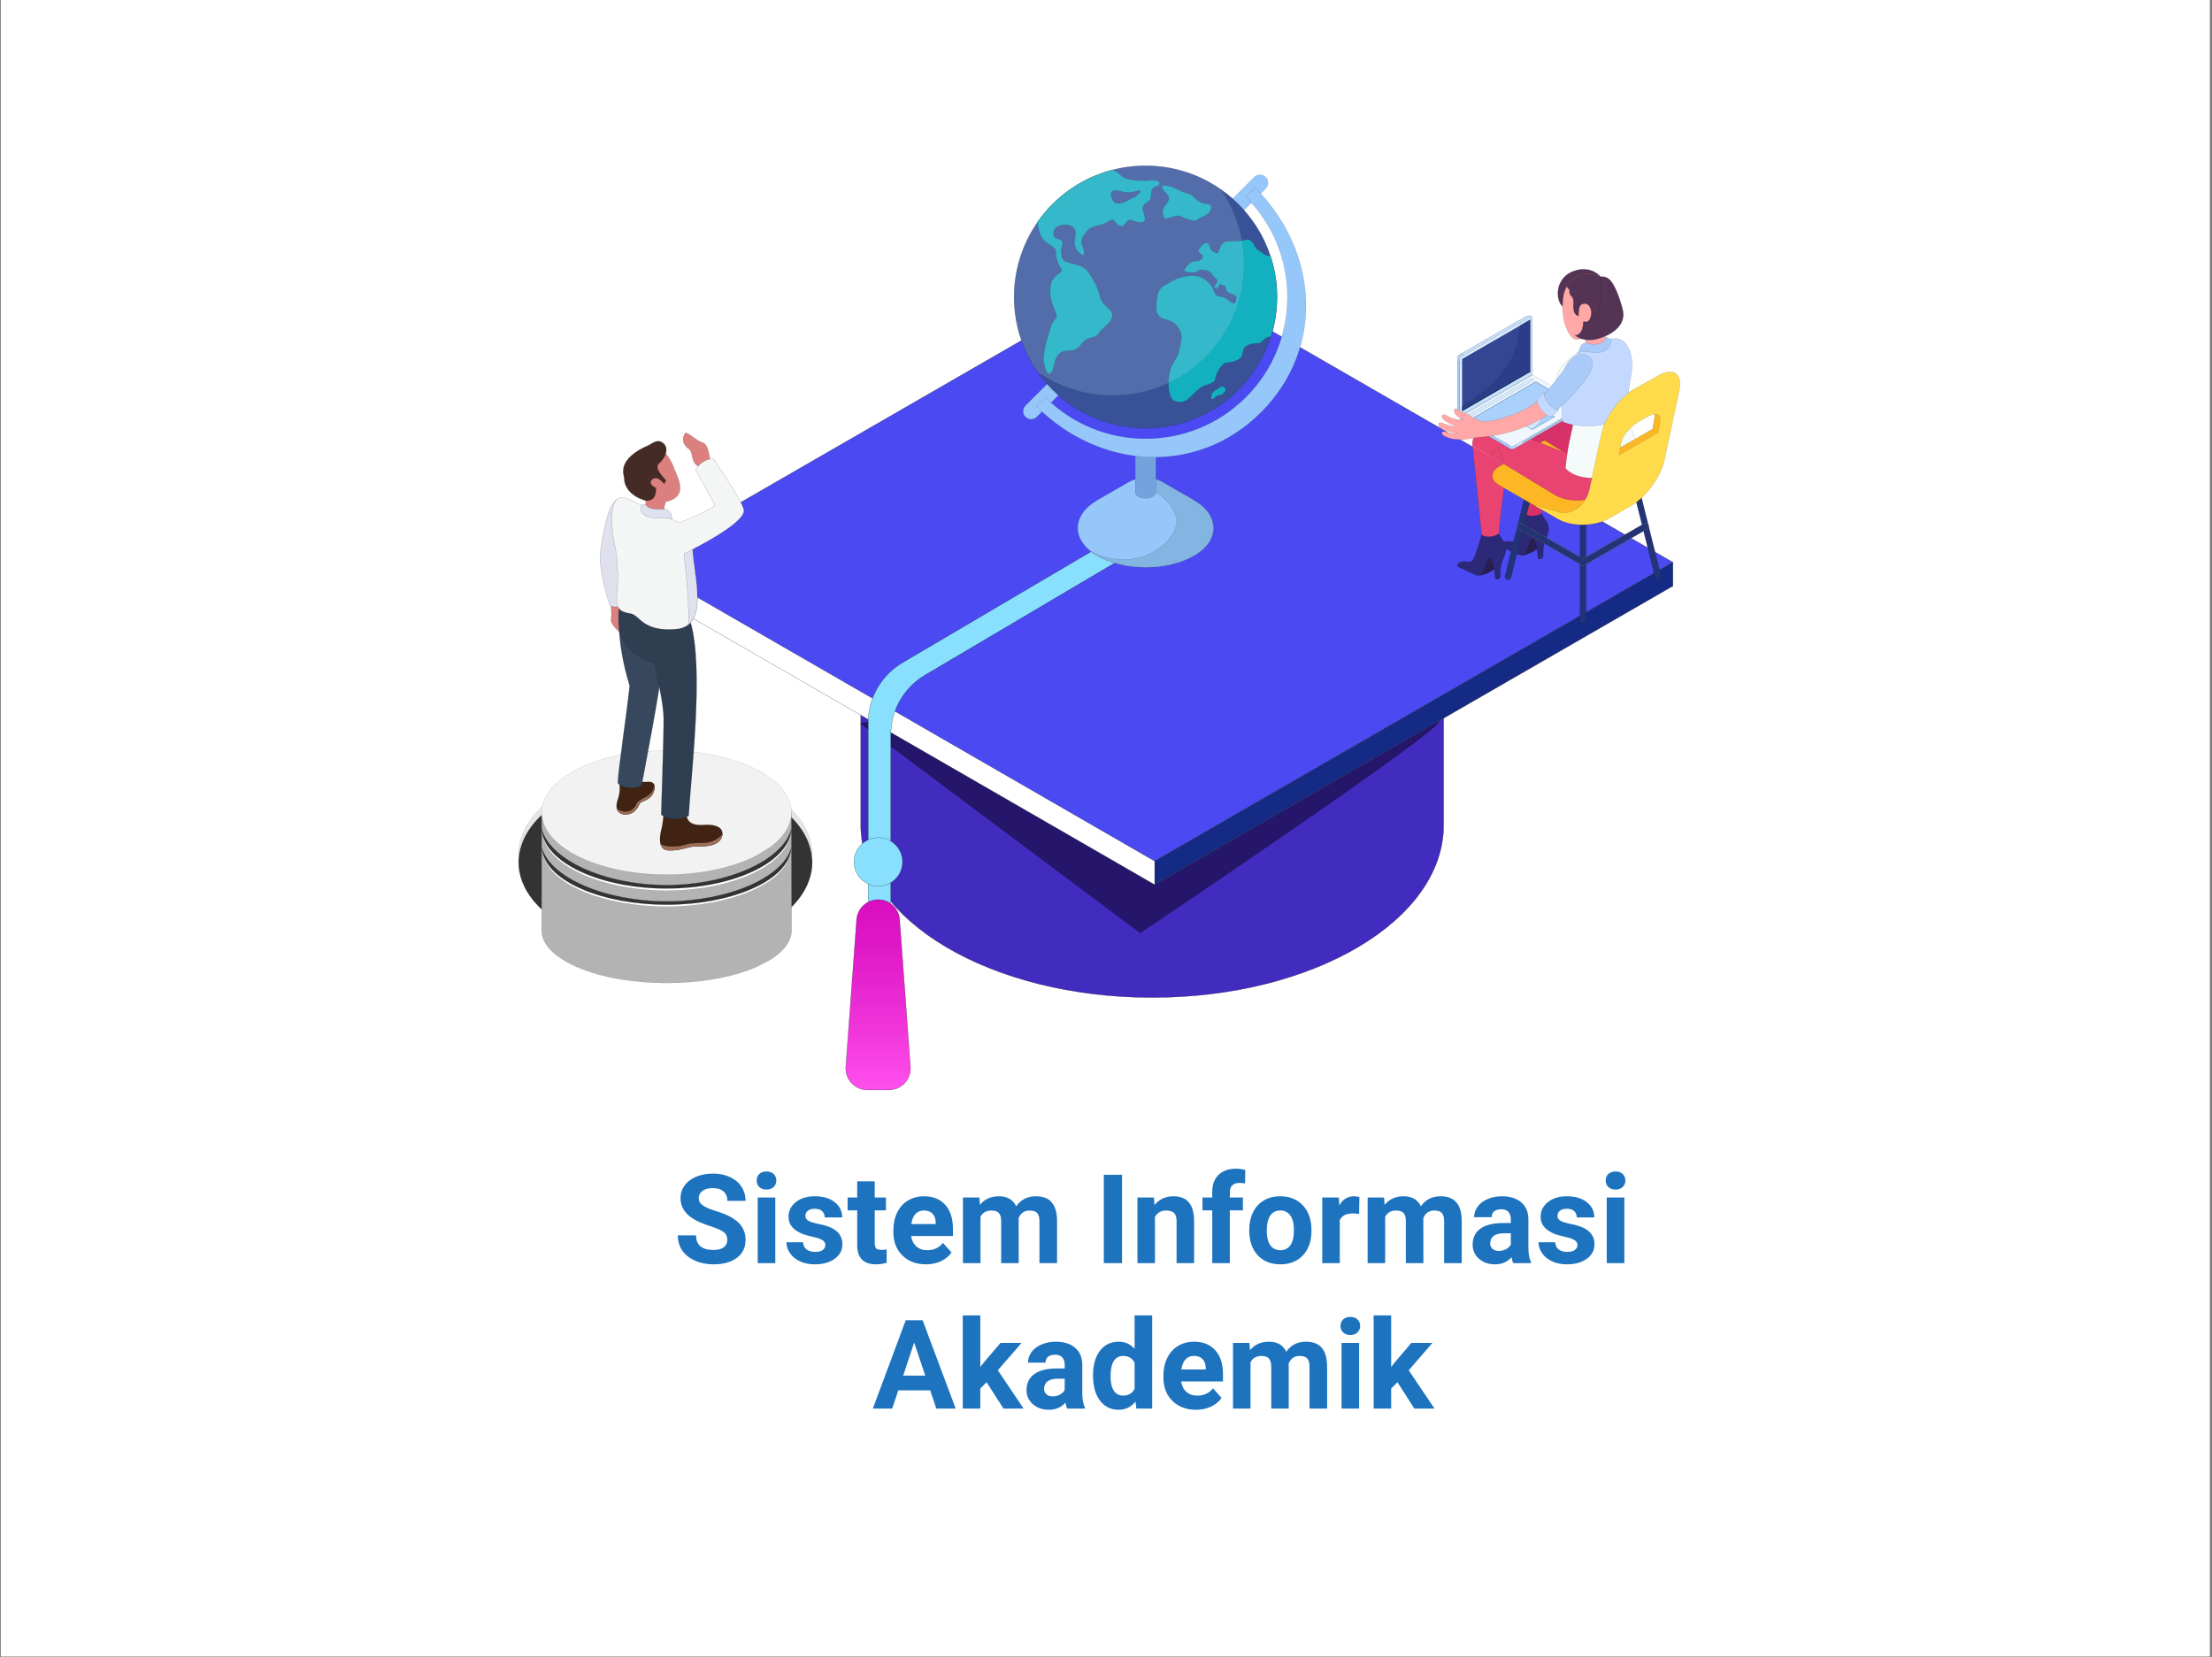 <svg width="806" height="604" viewBox="0 0 806 604" fill="none" xmlns="http://www.w3.org/2000/svg">
<rect x="0" y="0" width="806" height="604" fill="#808080" stroke="none"/>
<rect width="804.904" height="603.678" transform="translate(0.303)" fill="white"/>
<path d="M526.031 300.697C526.031 335.386 478.488 363.533 419.832 363.533C361.177 363.533 313.633 335.425 313.633 300.697V234.531H526.031V300.697Z" fill="#422CBF" stroke="black" stroke-width="0.07" stroke-linecap="round"/>
<path d="M524.127 262.797C528.492 264.026 415.467 339.945 415.467 339.945L313.594 263.669L452.454 237.028C452.454 237.028 519.761 261.568 524.127 262.797Z" fill="#25166B" stroke="black" stroke-width="0.07" stroke-linecap="round"/>
<path d="M609.57 213.519L420.745 322.422L232 213.519V204.916L420.785 104.656L609.57 213.519Z" fill="white" stroke="black" stroke-width="0.07"/>
<path d="M609.57 204.917L420.745 313.819L232 204.917L420.785 96.053L609.57 204.917Z" fill="#4B49F2" stroke="black" stroke-width="0.07"/>
<path d="M609.57 213.519L420.745 322.422V313.819L609.57 204.916V213.519Z" fill="#152A85" stroke="black" stroke-width="0.07"/>
<path d="M328.833 241.508L419.952 187.83C421.857 186.72 424.277 187.354 425.389 189.217C426.5 191.081 425.865 193.499 424 194.609L337.048 246.028C329.349 250.587 324.587 258.872 324.587 267.832V363.295C324.587 365.476 322.801 367.26 320.618 367.26H320.301C318.118 367.26 316.332 365.476 316.332 363.295V263.352C316.332 254.353 321.094 246.067 328.833 241.508Z" fill="#89E0FE" stroke="black" stroke-width="0.07" stroke-linecap="round"/>
<path d="M319.987 327.853C324.115 327.853 327.527 331.025 327.805 335.108L331.734 388.787C332.052 393.346 328.48 397.191 323.916 397.191H316.019C311.455 397.191 307.843 393.306 308.201 388.787L312.129 335.108C312.447 331.025 315.86 327.853 319.987 327.853Z" fill="url(#paint0_linear)" stroke="black" stroke-width="0.07" stroke-linecap="round"/>
<path d="M320.023 305.256C324.904 305.256 328.873 309.221 328.873 314.097C328.873 318.973 324.904 322.938 320.023 322.938C315.142 322.938 311.173 318.973 311.173 314.097C311.173 309.221 315.142 305.256 320.023 305.256Z" fill="#89E0FE" stroke="black" stroke-width="0.07" stroke-linecap="round"/>
<path d="M538.206 209.277C538.206 209.277 538.75 210.246 541.727 208.988C544.703 207.731 545.537 206.253 545.537 206.253C545.537 206.253 544.771 200.289 542.917 201.784C541.064 203.279 538.206 209.277 538.206 209.277Z" fill="#291D51" stroke="black" stroke-width="0.03" stroke-linecap="round"/>
<path d="M545.69 188.396C545.639 191.522 545.554 193.918 546.744 195.6C547.935 197.282 548.037 198.42 548.037 198.42C548.037 198.42 544.499 198.913 542.696 201.342C540.894 203.772 540.996 206.202 539.329 206.609C537.662 207.017 534.873 205.097 534.873 205.097C534.873 205.097 536.642 205.029 537.322 202.821C538.019 200.612 539.788 195.888 539.856 194.648C539.924 193.408 539.856 188.6 539.856 188.6L545.69 188.396Z" fill="#2D2979" stroke="black" stroke-width="0.03" stroke-linecap="round"/>
<path d="M545.724 196.415C544.193 196.517 541.829 198.233 541.03 200.017C540.247 201.801 538.938 204.299 537.934 204.859C536.931 205.42 535.162 204.605 533.648 204.588C532.134 204.571 531.063 205.284 530.978 206.372C530.978 206.372 535.825 208.665 537.271 209.345C538.717 210.024 539.941 210.058 541.081 207.034C542.22 204.01 542.645 202.328 543.564 204.367C544.465 206.423 544.84 211.027 544.84 211.027C544.84 211.027 546.081 211.486 546.676 210.262C546.676 210.262 546.642 208.088 546.898 206.236C547.153 204.384 548.836 202.056 548.717 199.83C548.598 197.621 547.391 196.313 545.724 196.415Z" fill="#2D2979" stroke="black" stroke-width="0.03" stroke-linecap="round"/>
<path d="M547.561 168.823C549.619 172.17 547.136 181.294 546.166 194.461C546.166 194.461 543.241 196.704 539.873 194.971C539.873 194.971 537.033 167.532 536.54 162.519" fill="#E94372"/>
<path d="M547.561 168.823C549.619 172.17 547.136 181.294 546.166 194.461C546.166 194.461 543.241 196.704 539.873 194.971C539.873 194.971 537.033 167.532 536.54 162.519" stroke="black" stroke-width="0.03" stroke-linecap="round"/>
<path d="M553.82 201.92C553.82 201.92 554.364 202.889 557.34 201.631C560.317 200.374 561.15 198.896 561.15 198.896C561.15 198.896 560.385 192.932 558.531 194.428C556.677 195.923 553.82 201.92 553.82 201.92Z" fill="#291D51" stroke="black" stroke-width="0.03" stroke-linecap="round"/>
<path d="M561.286 181.039C561.235 184.165 561.15 186.561 562.341 188.243C563.531 189.925 563.633 191.063 563.633 191.063C563.633 191.063 560.096 191.556 558.293 193.986C556.49 196.415 556.592 198.845 554.925 199.253C553.258 199.66 550.469 197.74 550.469 197.74C550.469 197.74 552.238 197.672 552.918 195.464C553.616 193.255 555.384 188.532 555.452 187.291C555.521 186.051 555.452 181.243 555.452 181.243L561.286 181.039Z" fill="#2D2979" stroke="black" stroke-width="0.03" stroke-linecap="round"/>
<path d="M561.32 189.059C559.79 189.161 557.426 190.877 556.643 192.661C555.861 194.445 554.551 196.942 553.548 197.503C552.544 198.064 550.775 197.248 549.262 197.231C547.748 197.214 546.676 197.928 546.591 199.015C546.591 199.015 551.439 201.309 552.884 201.988C554.33 202.668 555.555 202.702 556.694 199.678C557.834 196.67 558.259 194.971 559.177 197.01C560.079 199.066 560.453 203.67 560.453 203.67C560.453 203.67 561.695 204.129 562.29 202.906C562.29 202.906 562.256 200.731 562.511 198.879C562.766 197.027 564.45 194.7 564.331 192.474C564.212 190.265 562.987 188.94 561.32 189.059Z" fill="#2D2979" stroke="black" stroke-width="0.03" stroke-linecap="round"/>
<path d="M553.82 154.534L561.422 155.197C561.422 155.197 563.191 158.866 563.157 160.701C565.3 166.274 561.439 180.665 561.814 187.189C561.814 187.189 558.344 189.041 555.487 187.274C555.487 187.274 552.493 159.308 551.983 154.296L553.82 154.534Z" fill="#D83068" stroke="black" stroke-width="0.03" stroke-linecap="round"/>
<path d="M576.815 227.083C577.427 227.083 577.937 226.573 577.937 225.962V183.91C577.937 183.299 577.427 182.789 576.815 182.789C576.203 182.789 575.692 183.299 575.692 183.91V225.979C575.692 226.59 576.186 227.083 576.815 227.083Z" fill="#223477" stroke="black" stroke-width="0.03" stroke-linecap="round"/>
<path d="M549.466 211.316C549.976 211.316 550.435 210.976 550.555 210.467L559.705 173.665C559.858 173.071 559.484 172.459 558.889 172.306C558.293 172.153 557.681 172.527 557.528 173.122L548.378 209.923C548.224 210.518 548.599 211.129 549.194 211.282C549.279 211.316 549.381 211.316 549.466 211.316Z" fill="#223477" stroke="black" stroke-width="0.03" stroke-linecap="round"/>
<path d="M604.164 211.316C604.249 211.316 604.351 211.299 604.436 211.282C605.031 211.129 605.406 210.518 605.253 209.923L596.102 173.139C595.949 172.544 595.354 172.17 594.741 172.323C594.146 172.476 593.772 173.088 593.925 173.682L603.076 210.484C603.195 210.976 603.654 211.316 604.164 211.316Z" fill="#223477" stroke="black" stroke-width="0.03" stroke-linecap="round"/>
<path d="M546.183 176.775C542.969 174.923 542.969 171.898 546.183 170.046L561.865 161.007C565.079 159.155 570.301 159.155 573.532 161.007L595.048 173.41C595.048 173.41 580.744 186.408 574.502 187.937C568.243 189.466 558.633 183.961 558.633 183.961L546.183 176.775Z" fill="#FDB724" stroke="black" stroke-width="0.03" stroke-linecap="round"/>
<path d="M561.644 147.33C565.249 148.639 588.414 157.796 588.414 157.796C588.414 157.796 587.445 175.093 582.24 172.289L558.344 157.796L551.983 154.313C551.405 148.656 557.681 145.886 561.644 147.33Z" fill="#D83068" stroke="black" stroke-width="0.03" stroke-linecap="round"/>
<path d="M536.523 162.518C535.961 156.877 542.237 154.091 546.2 155.535C549.823 156.86 572.971 166.001 572.971 166.001L596.732 163.792C598.602 172.372 591.901 176.892 585.149 179.865C578.397 182.838 572.019 183.297 566.797 180.511L542.901 166.001L545.979 163.418C545.979 163.418 547.612 167.003 547.561 168.821" fill="#E94372"/>
<path d="M536.523 162.518C535.961 156.877 542.237 154.091 546.2 155.535C549.823 156.86 572.971 166.001 572.971 166.001L596.732 163.792C598.602 172.372 591.901 176.892 585.149 179.865C578.397 182.838 572.019 183.297 566.797 180.511L542.901 166.001L545.979 163.418C545.979 163.418 547.612 167.003 547.561 168.821" stroke="black" stroke-width="0.03" stroke-linecap="round"/>
<path d="M531.93 151.833C531.93 152.495 532.287 153.09 532.849 153.43L550.112 163.386C550.673 163.709 551.388 163.709 551.949 163.386L576.151 149.437C576.73 149.114 577.07 148.502 577.07 147.84V147.704L531.93 151.833Z" fill="#C8E2FF" stroke="black" stroke-width="0.03" stroke-linecap="round"/>
<path d="M554.959 160.872L573.379 150.287C573.498 150.219 573.617 150.253 573.617 150.355C573.617 150.474 573.515 150.627 573.396 150.695L554.959 161.28C554.823 161.348 554.721 161.314 554.721 161.212C554.721 161.11 554.823 160.957 554.959 160.872Z" fill="#A5CBFA" stroke="black" stroke-width="0.03" stroke-linecap="round"/>
<path d="M532.849 153.43L550.112 163.386C550.401 163.556 550.707 163.624 551.03 163.641V151.85H531.93C531.93 152.478 532.27 153.09 532.849 153.43Z" fill="#A5CBFA" stroke="black" stroke-width="0.03" stroke-linecap="round"/>
<path d="M549.585 163.08L550.112 163.386C550.673 163.709 551.388 163.709 551.949 163.386L552.476 163.08V161.908H549.585V163.08Z" fill="#B7D6FD" stroke="black" stroke-width="0.03" stroke-linecap="round"/>
<path d="M550.384 162.467C550.792 162.705 551.286 162.705 551.677 162.467L576.832 147.957C577.155 147.77 577.155 147.464 576.832 147.294L558.31 136.607L531.93 151.814L550.384 162.467Z" fill="#EFF6FE" stroke="black" stroke-width="0.03" stroke-linecap="round"/>
<path d="M534.992 152.087L534.346 151.713C534.244 151.645 534.244 151.543 534.346 151.493L557.766 137.985C557.868 137.917 558.055 137.917 558.157 137.985L558.803 138.359C558.905 138.427 558.905 138.529 558.803 138.58L535.383 152.087C535.264 152.155 535.094 152.155 534.992 152.087Z" fill="#D2EAFF" stroke="black" stroke-width="0.03" stroke-linecap="round"/>
<path d="M566.491 151.833L566.372 151.901L558.31 156.556L553.888 154.007L553.752 153.922L561.95 149.199L566.491 151.833Z" fill="#97C3F4" stroke="black" stroke-width="0.03"/>
<path d="M566.372 151.901L558.31 156.556L553.888 154.007L561.95 149.352L566.372 151.901Z" fill="#D2EAFF" stroke="black" stroke-width="0.03"/>
<path d="M561.286 149.726C562.426 150.355 562.902 153.464 557.987 156.369L558.293 156.556L566.355 151.901L561.933 149.352L561.286 149.726Z" fill="#AAD1FC" stroke="black" stroke-width="0.03" stroke-linecap="round"/>
<path d="M568.056 144.136L544.805 157.524C544.703 157.592 544.516 157.592 544.414 157.524L536.165 152.767H536.148C536.046 152.699 536.046 152.614 536.148 152.546L559.381 139.141C559.483 139.073 559.654 139.073 559.773 139.141L568.039 143.915C568.158 143.966 568.158 144.068 568.056 144.136Z" fill="#97C3F4" stroke="black" stroke-width="0.03" stroke-linecap="round"/>
<path d="M568.056 144.136L544.805 157.524C544.703 157.592 544.516 157.592 544.414 157.524L536.165 152.767L559.398 139.362C559.5 139.294 559.671 139.294 559.79 139.362L568.056 144.136Z" fill="#AAD1FC" stroke="black" stroke-width="0.03" stroke-linecap="round"/>
<path d="M531.93 151.833L558.31 136.609V115.881L558.106 115.422L557.885 115.32C557.323 114.998 556.626 114.998 556.065 115.32L531.93 129.236C531.369 129.558 531.029 130.153 531.029 130.816V150.253C531.182 151.255 531.369 151.51 531.93 151.833Z" fill="#A5CBFA" stroke="black" stroke-width="0.03" stroke-linecap="round"/>
<path d="M534.346 131.75L558.31 116.578V115.881L558.106 115.422L557.885 115.32C557.324 114.998 556.626 114.998 556.065 115.32L531.93 129.236C531.624 129.406 531.403 129.66 531.233 129.949L534.346 131.75Z" fill="#C8E2FF" stroke="black" stroke-width="0.03" stroke-linecap="round"/>
<path d="M531.012 131.767L532.577 132.667L534.532 130.034L532.526 128.878L531.879 129.252C531.335 129.575 531.012 130.17 531.012 130.798V131.767Z" fill="#B7D6FD" stroke="black" stroke-width="0.03" stroke-linecap="round"/>
<path d="M557.698 115.42L532.372 130.032C532.1 130.185 531.93 130.474 531.93 130.797V151.831L558.31 136.607V115.777C558.31 115.471 557.97 115.267 557.698 115.42Z" fill="#DCEEFF" stroke="black" stroke-width="0.03" stroke-linecap="round"/>
<path d="M557.698 115.42L532.372 130.032C532.1 130.185 531.93 130.474 531.93 130.797V151.831L558.31 136.607V115.777C558.31 115.471 557.97 115.267 557.698 115.42Z" fill="#DCEEFF" stroke="black" stroke-width="0.03" stroke-linecap="round"/>
<path opacity="0.2" d="M557.697 115.42L554.755 117.119L553.837 117.646C553.837 122.845 553.36 136.149 532.236 148.501V151.661L558.31 136.607V115.777C558.31 115.471 557.97 115.267 557.697 115.42Z" fill="#94C3FB" stroke="black" stroke-width="0.03" stroke-linecap="round"/>
<path opacity="0.2" d="M531.93 151.833V151.085L558.31 135.862V136.609L531.93 151.833Z" fill="#94C3FB" stroke="black" stroke-width="0.03"/>
<path d="M557.613 135.505V116.509L557.306 116.696V135.352L557.613 135.505Z" fill="#1E3779" stroke="black" stroke-width="0.03"/>
<path d="M557.306 116.696V135.352L532.781 149.454V130.849L557.306 116.696Z" fill="#344593" stroke="black" stroke-width="0.03"/>
<path d="M557.613 135.505L532.781 149.828V149.454L557.306 135.352L557.613 135.505Z" fill="#031F60" stroke="black" stroke-width="0.03"/>
<path d="M557.307 116.696L553.837 118.701C553.718 124.427 552.085 136.677 532.781 148.18V149.454L557.307 135.352V116.696Z" fill="#2B3D89" stroke="black" stroke-width="0.03" stroke-linecap="round"/>
<path d="M583.295 100.912C583.295 100.912 579.587 96.24 572.92 98.975C566.967 101.422 566.44 108.813 569.365 111.718C572.291 114.624 583.295 100.912 583.295 100.912Z" fill="#543354" stroke="black" stroke-width="0.03" stroke-linecap="round"/>
<path d="M569.535 108.762C570.079 103.699 573.532 99.706 578.754 99.774C584.298 99.825 588.737 104.361 588.686 109.9C588.652 113.146 587.071 115.966 584.672 117.767C584.672 117.767 584.145 118.888 583.839 119.296C582.104 121.522 576.491 123.476 575.131 123.663C573.073 123.934 572.12 122.422 571.049 120.231C569.127 116.34 569.229 111.277 569.535 108.762Z" fill="#FFA8A7" stroke="black" stroke-width="0.03" stroke-linecap="round"/>
<path d="M576.934 122.269C576.934 122.269 577.767 124.019 578.328 126.194C578.584 127.162 577.767 127.434 575.93 128.827C574.093 130.204 579.23 132.209 582.393 131.665C585.574 131.121 588.993 128.861 589.775 126.704C590.659 124.291 590.03 123.968 588.193 124.07C585.421 124.223 585.302 124.58 584.877 123.238C584.724 122.762 583.856 119.313 583.856 119.313L576.934 122.269Z" fill="#FFA8A7" stroke="black" stroke-width="0.03" stroke-linecap="round"/>
<path d="M585.795 118.005C588.091 115.49 588.669 113.145 588.686 109.9C588.737 104.361 584.298 99.825 578.754 99.774C575.165 99.74 572.41 101.609 570.862 104.446C570.862 104.446 571.304 105.16 571.916 105.653C571.916 105.653 571.593 106.961 572.478 107.794C573.124 108.388 573.379 109.289 573.328 110.155C573.277 111.107 573.277 112.262 573.464 113.281C573.736 114.709 575.165 115.235 575.165 115.235C575.165 115.235 575.148 113.01 575.59 111.752C576.032 110.495 578.294 110.104 579.213 111.701C580.131 113.315 579.91 115.167 579.281 116.289C578.635 117.427 577.682 117.58 577.121 117.07C576.73 117.444 576.9 119.789 579.128 120.197C581.356 120.604 583.329 119.857 584.383 119.177C585.013 118.786 585.795 118.005 585.795 118.005Z" fill="#543354" stroke="black" stroke-width="0.03" stroke-linecap="round"/>
<path d="M583.295 100.912C583.295 100.912 584.758 100.403 586.407 101.796C588.057 103.189 590.03 107.811 591.289 112.891C592.564 117.954 588.244 121.641 582.734 123.323C576.866 125.124 573.787 122.116 573.787 122.116C573.787 122.116 574.978 122.558 576.101 120.825C576.798 119.738 576.968 117.529 576.968 117.529C576.968 117.529 579.723 118.277 581.866 115.286C583.992 112.313 583.295 100.912 583.295 100.912Z" fill="#543354" stroke="black" stroke-width="0.03" stroke-linecap="round"/>
<path d="M585.811 124.155C586.525 125.056 586.899 126.364 584.892 127.214C581.439 128.675 578.14 127.112 578.14 127.112C578.14 127.112 575.027 128.743 572.459 130.51C566.217 134.842 564.737 141.927 571.03 144.51C571.422 147.33 573.224 151.085 573.344 152.733C573.003 157.762 571.558 159.223 570.418 170.641C572.935 173.563 578.922 175.143 584.365 173.563C591.321 171.524 595.029 166.41 596.866 164.134C595.845 157.117 591.746 152.614 591.797 150.592C591.967 142.93 594.621 138.172 593.906 131.087C593.498 127.027 592.001 125.056 589.841 123.968C588.566 123.561 586.593 124.104 585.811 124.155Z" fill="#F5FBFB" stroke="black" stroke-width="0.03" stroke-linecap="round"/>
<path d="M585.268 123.815C585.268 123.815 585.506 123.628 587.632 123.374C589.741 123.119 592.667 123.832 594.112 128.743C595.558 133.636 593.959 137.696 593.568 141.332C593.177 144.968 594.18 149.012 594.18 149.012C594.18 149.012 592.99 151.017 588.704 153.243C582.513 156.437 571.866 155.248 569.297 153.565C569.297 153.565 568.515 142.284 569.774 135.777C571.032 129.269 578.363 126.619 578.363 126.619C578.363 126.619 580.999 127.638 583.788 126.534C586.561 125.429 585.268 123.815 585.268 123.815Z" fill="#C4D9FF" stroke="black" stroke-width="0.03" stroke-linecap="round"/>
<path d="M584.979 123.682C584.775 124.225 584.247 124.718 582.836 125.228C580.948 125.907 578.72 125.228 577.971 125.007C577.223 124.786 576.203 125.551 575.845 126.417C575.471 127.267 575.046 128.575 575.046 128.575C575.046 128.575 576.101 127.759 578.618 128.201C581.135 128.626 583.227 128.881 585.183 127.47C586.68 126.4 587.02 125.228 587.139 124.463C587.173 124.242 586.833 123.851 586.663 123.699C586.152 123.24 585.251 122.577 584.741 122.866L584.979 123.682Z" fill="#AACAF9" stroke="black" stroke-width="0.03" stroke-linecap="round"/>
<path d="M531.607 149.658C532.73 150.286 533.937 150.405 535.468 151.408C536.812 152.291 537.696 152.835 539.125 153.294C540.553 153.752 543.139 153.701 547.34 152.444C552.306 150.966 556.575 149.199 560.368 146.039C565.181 142.063 570.369 134.842 572.189 132.48C574.366 129.643 576.628 129.235 578.414 130.102C579.944 130.849 581.101 132.09 578.278 136.116C575.505 140.075 569.807 146.905 564.365 150.813C561.729 152.716 557.375 155.265 550.996 157.184C546.54 158.527 543.751 158.85 539.635 159.308C538.376 159.461 537.475 159.461 535.077 159.903C532.679 160.345 529.821 160.277 527.899 159.597C525.977 158.9 525.399 158.357 525.382 157.915C525.348 157.354 525.841 157.133 526.743 157.354C527.661 157.575 529.124 158.085 531.131 157.915C531.131 157.915 529.107 157.541 527.933 157.218C526.743 156.896 525.654 156.386 524.923 155.944C524.022 155.383 523.936 153.82 524.855 154.007C525.79 154.194 526.437 154.602 528.206 155.061C529.804 155.485 531.063 155.468 531.063 155.468C531.063 155.468 529.175 154.874 527.695 154.058C526.216 153.26 525.773 152.614 525.501 152.189C525.229 151.748 525.467 150.847 526.573 151.238C527.576 151.595 528.682 152.461 530.706 152.835C532.168 153.107 533.24 153.107 533.087 152.852C532.934 152.597 532.066 152.495 531.046 151.697C530.076 150.932 529.566 149.607 530.042 149.097C530.519 148.587 530.485 149.029 531.607 149.658Z" fill="#FFA8A7" stroke="black" stroke-width="0.03" stroke-linecap="round"/>
<path d="M578.771 129.947C580.115 130.932 581.05 132.547 579.4 135.639C577.733 138.731 572.767 144.304 570.369 146.615C567.971 148.925 567.103 149.588 567.103 149.588C567.103 149.588 563.566 147.923 562.086 144.151C562.086 144.151 563.651 142.639 565.726 140.141C567.801 137.661 571.73 131.884 573.873 130.202C576.101 128.418 577.784 129.233 578.771 129.947Z" fill="#AACAF9" stroke="black" stroke-width="0.03" stroke-linecap="round"/>
<path d="M562.919 143.287C562.919 143.287 562.63 142.947 562.239 143.354C561.848 143.762 560.759 144.833 560.368 145.223C559.977 145.614 560.096 147.466 561.491 149.216C562.885 150.966 564.671 152.139 565.147 151.833C565.623 151.527 567.494 149.862 567.749 149.641C567.988 149.42 567.835 148.961 567.835 148.961L567.29 149.42C567.29 149.42 565.504 148.723 564.11 146.939C562.715 145.155 562.545 143.66 562.545 143.66L562.919 143.287Z" fill="#C4D9FF" stroke="black" stroke-width="0.03" stroke-linecap="round"/>
<path d="M558.616 183.944C559.092 184.216 562.97 186.459 567.699 189.161C572.733 192.083 581.169 191.913 586.527 188.821L594.418 184.25C599.81 181.158 605.185 173.733 606.46 167.685L611.869 142.318C613.144 136.235 609.811 133.806 604.402 136.796L595.711 141.638C590.302 144.663 584.843 152.02 583.533 158.068L579.179 178.202C577.852 184.25 572.716 188.005 567.682 186.544L558.616 183.944ZM603.008 151C603.059 151.272 603.025 151.561 602.991 151.901L602.242 156.369L590.37 163.233C590.49 162.673 590.575 162.044 590.677 161.398C591.085 158.935 594.027 155.435 597.225 153.583L599.776 152.121C601.052 151.374 602.14 151.017 603.008 151Z" fill="#FFDB4C" stroke="black" stroke-width="0.03" stroke-linecap="round"/>
<path d="M589.945 165.833L604.147 157.626L604.895 153.158C605.151 151.663 604.385 150.898 603.007 150.983C603.059 151.255 603.024 151.544 602.99 151.884L602.242 156.352L590.37 163.216C590.115 164.762 589.945 165.833 589.945 165.833Z" fill="#FDB724" stroke="black" stroke-width="0.03" stroke-linecap="round"/>
<path d="M576.815 206.234L600.167 192.778C600.711 192.472 600.881 191.793 600.575 191.249C600.269 190.722 599.572 190.535 599.045 190.841L576.815 203.652L554.602 190.841C554.075 190.535 553.378 190.722 553.071 191.249C552.765 191.793 552.952 192.472 553.48 192.778L576.815 206.234Z" fill="#FFDB4C" stroke="black" stroke-width="0.03" stroke-linecap="round"/>
<path d="M576.815 206.234L600.167 192.778C600.711 192.472 600.881 191.793 600.575 191.249C600.269 190.722 599.572 190.535 599.045 190.841L576.815 203.652L554.602 190.841C554.075 190.535 553.378 190.722 553.071 191.249C552.765 191.793 552.952 192.472 553.48 192.778L576.815 206.234Z" fill="#223477" stroke="black" stroke-width="0.03" stroke-linecap="round"/>
<path d="M286.763 296.262C286.565 296.092 286.366 295.923 286.168 295.753C284.439 294.28 282.469 292.878 280.286 291.576C259.394 279.088 225.52 279.088 204.614 291.576C199.852 294.422 196.181 297.678 193.601 301.133C193.459 301.317 193.332 301.487 193.204 301.671C190.355 305.664 188.952 309.926 188.952 314.187C188.952 318.93 190.71 323.688 194.225 328.049C194.409 328.289 194.607 328.516 194.806 328.742C196.861 331.149 199.469 333.429 202.601 335.51C203.253 335.935 203.919 336.36 204.614 336.784C225.52 349.272 259.38 349.272 280.286 336.784C280.952 336.388 281.604 335.977 282.228 335.567C283.673 334.604 285.006 333.613 286.225 332.579C286.409 332.424 286.593 332.268 286.777 332.112C292.9 326.718 295.962 320.46 295.962 314.187C295.948 307.915 292.886 301.657 286.763 296.262Z" fill="#333333" stroke="black" stroke-width="0.025" stroke-linecap="round"/>
<path d="M280.286 288.829C259.394 276.341 225.52 276.341 204.628 288.829C194.168 295.073 188.952 303.257 188.952 311.44V314.187C188.952 306.003 194.182 297.82 204.614 291.576C225.52 279.088 259.38 279.088 280.272 291.576C290.718 297.82 295.948 306.003 295.948 314.187V311.44C295.948 303.257 290.718 295.073 280.286 288.829Z" fill="#E6E6E6" stroke="black" stroke-width="0.025" stroke-linecap="round"/>
<path d="M288.379 295.823L197.371 296.461C197.371 296.461 197.357 338.356 197.343 338.781C197.329 339.39 197.371 339.998 197.499 340.607V340.621C198.279 344.6 201.992 348.494 208.668 351.694C209.22 351.963 209.787 352.217 210.383 352.472C228.27 360.146 257.538 360.146 275.411 352.472C275.977 352.232 280.754 349.711 280.91 349.612C285.219 346.865 287.671 343.779 288.294 340.621C288.408 340.013 288.464 339.404 288.45 338.781C288.408 338.37 288.379 295.823 288.379 295.823Z" fill="#B3B3B3" stroke="black" stroke-width="0.025" stroke-linecap="round"/>
<path d="M280.286 283.265C280.116 283.137 279.946 283.024 279.776 282.911C278.288 281.891 276.615 280.914 274.758 280.008C257.084 271.4 228.695 271.4 211.006 280.008C202.105 284.355 197.541 290.061 197.385 295.838C197.244 301.246 200.985 306.697 208.696 311.044C209.249 311.355 209.815 311.653 210.397 311.964C228.269 321.012 257.495 321.012 275.368 311.964C275.935 311.681 280.711 308.708 280.853 308.595C285.998 304.743 288.492 300.283 288.379 295.838C288.251 291.406 285.544 287.017 280.286 283.265Z" fill="#F2F2F2" stroke="black" stroke-width="0.025" stroke-linecap="round"/>
<path d="M242.882 322.527C220.333 322.527 200.603 314.23 197.542 303.002C197.556 303.398 197.598 303.78 197.669 304.177C199.583 315.83 219.766 324.565 242.882 324.565C265.999 324.565 286.168 315.83 288.096 304.177C288.167 303.78 288.209 303.384 288.223 303.002C285.162 314.23 265.418 322.527 242.882 322.527Z" fill="white" stroke="black" stroke-width="0.025" stroke-linecap="round"/>
<path d="M242.882 322.527C220.332 322.527 200.475 313.409 197.385 302.11C197.4 302.506 197.442 302.903 197.513 303.299C199.441 315.023 219.68 323.801 242.868 323.801C266.056 323.801 286.296 315.008 288.223 303.299C288.294 302.903 288.337 302.506 288.351 302.11C285.289 313.423 265.418 322.527 242.882 322.527Z" fill="#333333" stroke="black" stroke-width="0.025" stroke-linecap="round"/>
<path d="M242.882 328.473C220.347 328.473 200.66 320.558 197.641 309.869C197.655 310.237 197.697 310.619 197.768 310.987C199.639 322.073 219.78 330.413 242.882 330.413C265.985 330.413 286.126 322.073 287.997 310.987C288.053 310.605 288.096 310.237 288.124 309.869C285.105 320.558 265.404 328.473 242.882 328.473Z" fill="white" stroke="black" stroke-width="0.025" stroke-linecap="round"/>
<path d="M242.882 328.473C220.347 328.473 200.532 319.78 197.499 309.033C197.513 309.416 197.556 309.784 197.626 310.166C199.512 321.323 219.709 329.705 242.882 329.705C266.056 329.705 286.253 321.323 288.138 310.166C288.209 309.784 288.252 309.416 288.266 309.033C285.233 319.78 265.404 328.473 242.882 328.473Z" fill="#333333" stroke="black" stroke-width="0.025" stroke-linecap="round"/>
<path d="M222.643 220.825C222.643 220.825 222.983 224.087 222.643 225.786C222.302 227.485 226.226 230.815 226.226 230.815L226.588 220.825H222.643Z" fill="#DB807F" stroke="black" stroke-width="0.04" stroke-linecap="round"/>
<path d="M258.7 167.271C258.042 164.417 257.906 161.88 255.82 161.245C253.733 160.611 250.15 157.032 249.606 157.938C249.062 158.844 247.792 161.517 251.284 163.828C252.463 164.779 251.874 168.857 254.436 169.854C258.7 167.271 258.7 167.271 258.7 167.271Z" fill="#DB807F" stroke="black" stroke-width="0.04" stroke-linecap="round"/>
<path d="M224.706 182.087C224.706 182.087 221.078 182.812 218.697 201.818C218.22 208.615 222.166 220.485 222.166 220.485C223.731 221.912 226.906 220.961 227.359 219.738C227.813 218.514 224.706 182.087 224.706 182.087Z" fill="#DFE1EE" stroke="black" stroke-width="0.04" stroke-linecap="round"/>
<path d="M234.027 284.981C234.027 284.981 235.138 285.026 236.544 284.935C237.95 284.845 239.583 286.113 237.632 289.693C236.181 291.777 233.755 291.867 233.165 292.728C232.575 293.589 231.487 297.214 227.178 296.761C224.774 296.262 224.094 294.223 225.137 291.324C226.18 288.424 225.727 285.932 225.727 285.932L234.027 284.981Z" fill="#402312" stroke="black" stroke-width="0.04" stroke-linecap="round"/>
<path d="M225.613 221.822C225.613 221.822 224.275 233.194 229.423 249.89C228.335 260.356 225.16 281.265 225.114 285.343C226.566 287.246 230.784 287.88 233.777 286.249C235.365 277.777 240.422 251.883 241.306 242.482L239.129 230.611L225.613 221.822Z" fill="#37475D" stroke="black" stroke-width="0.04" stroke-linecap="round"/>
<path d="M241.76 297.418C241.76 297.418 241.442 300.657 241.079 301.948C240.716 303.262 239.084 309.696 243.619 309.877C248.155 310.059 250.695 308.427 253.371 308.427C256.046 308.427 262.623 308.79 263.213 304.078C263.439 300.997 259.584 300.544 257.589 300.589C255.593 300.635 251.216 301.337 250.196 297.644C241.76 297.418 241.76 297.418 241.76 297.418Z" fill="#402312" stroke="black" stroke-width="0.04" stroke-linecap="round"/>
<path d="M225.613 221.822C225.613 221.822 223.935 231.019 229.695 236.728C231.623 238.631 234.39 240.33 238.494 241.485C240.399 251 241.669 256.822 241.805 261.443C241.941 266.065 240.921 296.897 240.921 296.897C240.921 296.897 245.343 300.363 250.922 297.304C251.942 281.152 256.478 243.501 251.647 226.874C225.613 221.822 225.613 221.822 225.613 221.822Z" fill="#303E52" stroke="black" stroke-width="0.04" stroke-linecap="round"/>
<path d="M244.73 189.064C244.73 189.064 247.27 190.627 247.792 190.423C248.313 190.22 260.967 185.122 260.423 183.899C259.879 182.676 253.484 171.326 253.484 171.326C254.708 168.54 258.042 167.045 259.947 167.158C263.303 172.119 271.104 183.876 271.059 186.097C271.059 189.563 261.421 195.543 252.35 200.21C252.94 210.631 258.382 228.187 246.408 229.275C234.435 230.362 233.097 224.382 230.103 223.702C227.11 223.022 224.116 223.022 224.797 216.77C225.477 210.517 224.865 202.249 224.048 198.919C223.232 195.589 221.304 182.88 225.817 181.407C229.037 180.365 239.152 188.181 244.73 189.064Z" fill="#F4F5F5" stroke="black" stroke-width="0.04" stroke-linecap="round"/>
<path d="M249.198 201.886L252.373 200.187C252.871 209 256.84 222.909 250.808 227.666C251.329 218.469 249.198 201.886 249.198 201.886Z" fill="#DFE1EE" stroke="black" stroke-width="0.04" stroke-linecap="round"/>
<path d="M242.553 165.301C242.553 165.301 244.617 167.543 245.819 171.259C247.18 174.453 250.74 180.977 242.803 182.812C242.191 183.016 241.896 185.938 241.896 185.938C241.896 185.938 237.156 186.845 235.206 184.285C235.319 182.404 235.319 182.404 235.319 182.404L232.031 173.275L242.553 165.301Z" fill="#DB807F" stroke="black" stroke-width="0.04" stroke-linecap="round"/>
<path d="M242.009 176.333C242.009 176.333 239.673 172.98 237.587 174.747C236.158 175.993 237.927 177.421 238.97 177.738C239.061 179.595 238.97 182.314 235.614 182.495C232.349 181.861 227.246 178.938 227.428 173.909C226.248 170.171 227.927 166.343 234.934 162.899C237.338 162.084 238.698 160.158 240.853 160.996C243.937 162.492 243.098 166.184 240.014 169.016C238.109 170.941 242.417 174.408 242.667 175.2C242.009 176.333 242.009 176.333 242.009 176.333Z" fill="#452B26" stroke="black" stroke-width="0.04" stroke-linecap="round"/>
<path d="M244.731 189.064C244.731 189.064 245.139 185.168 241.17 185.53C238.925 185.734 236.249 185.44 235.206 183.899C234.322 183.446 233.46 184.375 233.483 185.734C233.505 187.093 235.456 188.815 239.538 188.815C242.282 188.679 244.232 188.815 244.731 189.064Z" fill="#DFE1EE" stroke="black" stroke-width="0.04" stroke-linecap="round"/>
<path d="M253.371 308.428C250.695 308.428 248.155 310.059 243.619 309.878C241.828 309.81 240.989 308.745 240.671 307.408C241.941 308.881 247.338 308.609 249.198 307.952C251.057 307.295 253.053 307.204 256.818 307.114C260.582 307.023 263.213 304.078 263.213 304.078C262.6 308.79 256.047 308.428 253.371 308.428Z" fill="#9F6F57" stroke="black" stroke-width="0.04" stroke-linecap="round"/>
<path d="M224.797 294.699C228.766 297.372 231.169 294.473 231.6 293.567C232.031 292.66 232.077 291.981 235.297 290.44C238.517 288.9 238.358 285.932 238.358 285.932C238.698 286.68 238.608 287.903 237.633 289.693C236.181 291.777 233.755 291.868 233.165 292.728C232.575 293.589 231.487 297.214 227.178 296.761C225.886 296.489 225.092 295.764 224.797 294.699Z" fill="#9F6F57" stroke="black" stroke-width="0.04" stroke-linecap="round"/>
<path d="M435.341 202.373C425.544 208.218 409.319 208.218 399.522 202.373C398.825 201.949 398.161 201.507 397.566 201.048C397.549 201.031 397.549 201.031 397.549 201.031C390.337 195.441 391.188 187.235 399.828 182.257L411.121 175.749C413.145 174.594 415.373 174.033 417.636 174.067C419.745 174.101 421.854 174.662 423.741 175.766L435.018 182.274C444.372 187.66 444.593 196.834 435.341 202.373Z" fill="#96C7FB" stroke="black" stroke-width="0.03" stroke-linecap="round"/>
<path d="M435.341 202.373C425.544 208.218 409.319 208.218 399.522 202.373C398.824 201.949 398.161 201.507 397.566 201.048C397.549 201.031 397.549 201.031 397.549 201.031C416.139 210.155 431.123 195.424 428.453 187.983C425.765 180.541 418.129 177.839 418.129 177.839L417.636 174.068C419.745 174.102 421.854 174.662 423.741 175.767L435.018 182.274C444.372 187.66 444.593 196.835 435.341 202.373Z" fill="#83B5E2" stroke="black" stroke-width="0.03" stroke-linecap="round"/>
<path d="M375.728 152.796C374.979 152.796 374.231 152.507 373.653 151.946C372.513 150.808 372.513 148.939 373.653 147.8L457.044 64.547C458.183 63.409 460.037 63.409 461.194 64.547C462.333 65.686 462.333 67.555 461.194 68.693L377.803 151.929C377.224 152.507 376.476 152.796 375.728 152.796Z" fill="#96C7FB" stroke="black" stroke-width="0.03" stroke-linecap="round"/>
<path d="M412.091 148.667C409.149 150.366 409.149 153.118 412.091 154.817C415.033 156.516 419.813 156.516 422.755 154.817C425.698 153.118 425.698 150.366 422.755 148.667C419.796 146.968 415.033 146.968 412.091 148.667Z" fill="#DDA74C" stroke="black" stroke-width="0.03" stroke-linecap="round"/>
<path d="M421.19 179.3C421.19 182.359 413.656 182.359 413.656 179.3V163.346H421.19V179.3Z" fill="#73A3DC" stroke="black" stroke-width="0.03" stroke-linecap="round"/>
<path d="M465.326 108.252C465.326 134.672 443.879 156.097 417.414 156.097C401.121 156.097 386.698 147.959 378.057 135.539C372.666 127.791 369.502 118.395 369.502 108.252C369.502 81.832 390.95 60.39 417.414 60.39C427.568 60.39 437.008 63.55 444.764 68.953C457.18 77.602 465.326 91.975 465.326 108.252Z" fill="#395297" stroke="black" stroke-width="0.03" stroke-linecap="round"/>
<path d="M427.279 68.201C425.238 67.419 422.33 67.096 423.758 69.016C425.187 70.919 426.344 71.514 425.765 73.026C425.187 74.521 423.571 75.71 423.622 76.968C423.673 78.225 423.98 79.771 424.898 79.737C425.816 79.686 428.878 78.174 430.051 78.769C431.225 79.363 435.256 81.198 436.396 80.077C437.535 78.972 438.096 79.312 439.678 78.208C441.26 77.103 442.008 75.099 440.818 74.606C439.627 74.113 439.253 74.572 437.297 73.62C435.341 72.669 434.95 70.97 432.841 70.528C430.749 70.086 428.793 68.778 427.279 68.201Z" fill="#13B0BF" stroke="black" stroke-width="0.03" stroke-linecap="round"/>
<path d="M419.506 65.703C416.7 66.009 411.104 65.924 409.097 64.412C408.111 63.647 406.954 62.678 405.645 61.846C394.572 64.649 384.691 71.361 378.04 80.909C378.142 82.285 378.398 83.628 378.806 84.817C379.741 87.586 381.459 88.572 383.517 89.897C385.575 91.222 384.384 92.191 384.946 93.941C385.524 95.691 385.677 96.642 386.647 97.849C387.616 99.055 385.388 99.701 384.316 100.941C383.245 102.181 382.786 102.929 382.65 106.259C382.497 109.589 384.538 113.157 384.963 114.635C385.388 116.113 383.364 116.827 382.803 119.358C382.241 121.873 379.588 128.126 380.456 132.56C381.306 137.011 382.837 137.13 383.619 134.684C384.384 132.22 384.521 129.655 386.63 128.431C388.722 127.191 391.341 128.788 393.603 125.9C395.865 123.011 396.409 123.402 398.382 122.892C400.338 122.383 400.049 121.159 402.464 119.189C404.879 117.218 406.257 115.009 404.59 113.14C402.923 111.271 401.495 110.812 400.695 107.635C399.896 104.458 398.059 100.958 396.035 98.528C394.011 96.099 389.215 96.167 387.769 95.028C386.323 93.89 386.527 90.373 387.123 89.201C387.718 88.045 386.613 87.247 385.32 87.06C384.027 86.873 383.67 85.87 383.976 84.154C384.282 82.455 387.531 81.436 389.589 82.082C391.63 82.727 392.344 84.069 391.715 86.805C391.086 89.54 392.276 91.477 393.926 92.667C395.576 93.856 395.202 91.494 394.419 89.659C393.637 87.841 394.028 86.618 396.154 84.137C398.28 81.657 400.61 82.846 403.485 80.909C406.342 78.972 405.9 81.113 407.601 82.099C409.318 83.084 409.437 81.997 410.764 80.62C412.108 79.244 413.843 81.589 416.275 80.994C418.707 80.416 415.594 76.73 416.581 75.013C417.567 73.297 419.353 74.096 419.438 70.97C419.523 67.844 420.952 68.302 422.075 67.572C423.18 66.892 422.313 65.397 419.506 65.703ZM414.149 71.276C413.009 72.38 412.601 71.921 411.019 72.992C409.437 74.079 407.584 74.266 406.529 73.994C405.492 73.722 404.556 71.293 404.913 70.171C405.27 69.05 406.971 69.356 408.842 69.832C410.713 70.307 412.55 70.154 414.676 69.526C416.377 69.05 415.288 70.171 414.149 71.276Z" fill="#13B0BF" stroke="black" stroke-width="0.03" stroke-linecap="round"/>
<path d="M463.099 122.604L463.065 122.74C462.231 122.757 461.347 123.011 460.598 123.776C458.591 125.849 458.847 124.694 455.802 125.424C452.758 126.155 453.132 127.837 452.588 129.587C452.043 131.337 448.523 132.135 446.924 132.203C445.325 132.271 443.182 135.873 442.876 137.912C442.57 139.951 440.018 139.832 437.978 140.987C435.92 142.143 433.998 144.691 432.552 145.694C431.106 146.713 429.133 146.866 427.637 145.949C426.123 145.014 425.698 141.735 425.749 139.05C425.8 136.366 426.531 133.681 428.062 131.337C429.575 129.009 429.269 129.247 430.256 125.05C431.242 120.854 428.912 118.56 427.535 117.558C426.157 116.555 423.265 116.436 422.228 115.094C421.19 113.752 421.054 112.358 421.667 108.281C422.279 104.186 424.456 104.084 426.701 102.657C428.946 101.23 432.637 100.244 435.46 100.567C438.284 100.89 439.763 102.249 441.022 103.659C442.264 105.07 442.298 107.091 443.369 107.669C444.424 108.23 445.614 108.043 446.652 108.689C447.672 109.351 448.199 110.184 449.373 110.439C450.53 110.693 450.342 109.164 450.461 108.417C450.581 107.669 449.526 107.448 448.233 106.922C446.941 106.395 446.754 105.902 446.635 104.849C446.516 103.795 445.461 104.254 444.985 103.659C444.509 103.048 443.981 104.696 443.675 105.29C443.369 105.885 443.335 104.611 443.335 104.611C443.335 104.611 442.468 105.24 442.383 104.764C442.315 104.288 443.216 103.557 443.522 102.589C443.828 101.621 442.366 101.281 441.787 100.193C441.226 99.123 440.053 98.528 438.726 98.46C437.399 98.375 437.297 98.002 436.362 98.834C435.426 99.667 432.603 99.344 431.838 98.885C431.089 98.426 432.314 97.016 433.589 95.844C434.865 94.654 436.107 95.725 437.569 94.621C439.049 93.516 437.909 92.82 437.178 92.259C436.464 91.698 436.515 90.815 438.114 89.285C439.712 87.773 440.648 88.725 440.784 89.778C440.903 90.832 441.77 91.664 442.859 92.123C443.947 92.582 443.998 91.698 444.628 90.084C445.24 88.47 446.329 87.909 448.029 87.892C449.73 87.858 452.553 87.841 453.829 87.349C455.105 86.839 456.533 88.079 457.027 89.371C457.537 90.645 459.306 91.783 461.211 92.921C461.755 93.244 462.299 93.21 462.843 93.023C465.939 102.266 466.262 112.562 463.099 122.604Z" fill="#13B0BF" stroke="black" stroke-width="0.03" stroke-linecap="round"/>
<path d="M446.022 141.123C445.019 140.512 444.968 140.902 443.981 141.497C443.012 142.092 441.685 142.686 441.498 143.638C441.311 144.589 440.954 145.711 441.974 145.354C442.995 144.997 443.046 144.114 444.304 144.063C445.563 144.029 447.519 142.058 446.022 141.123Z" fill="#13B0BF" stroke="black" stroke-width="0.03" stroke-linecap="round"/>
<path d="M380.881 144.742C401.07 164.91 433.793 164.91 453.965 144.742C474.154 124.574 474.154 91.885 453.965 71.734L457.299 68.404C480.532 91.613 482.743 127.055 459.51 150.281C436.26 173.507 400.815 171.264 377.581 148.055L380.881 144.742Z" fill="#96C7FB" stroke="black" stroke-width="0.03" stroke-linecap="round"/>
<path opacity="0.2" d="M453.301 96.218C453.301 122.655 431.854 144.08 405.389 144.08C395.236 144.08 385.813 140.919 378.057 135.516C372.666 127.769 369.502 118.373 369.502 108.23C369.502 81.81 390.95 60.368 417.414 60.368C427.568 60.368 437.008 63.528 444.763 68.931C450.138 76.696 453.301 86.091 453.301 96.218Z" fill="#BADBF8" stroke="black" stroke-width="0.03" stroke-linecap="round"/>
<path d="M265.012 451.872C265.012 450.619 264.57 449.661 263.685 448.998C262.801 448.32 261.209 447.612 258.91 446.875C256.611 446.124 254.791 445.387 253.45 444.665C249.795 442.69 247.967 440.029 247.967 436.684C247.967 434.945 248.453 433.397 249.426 432.041C250.414 430.671 251.821 429.602 253.649 428.836C255.491 428.069 257.554 427.686 259.839 427.686C262.138 427.686 264.186 428.106 265.985 428.946C267.783 429.772 269.175 430.943 270.163 432.461C271.165 433.979 271.666 435.704 271.666 437.634H265.034C265.034 436.161 264.57 435.018 263.641 434.208C262.713 433.382 261.408 432.97 259.728 432.97C258.107 432.97 256.847 433.316 255.948 434.009C255.049 434.687 254.599 435.586 254.599 436.706C254.599 437.752 255.122 438.629 256.169 439.337C257.23 440.044 258.785 440.707 260.834 441.326C264.607 442.461 267.355 443.869 269.08 445.549C270.804 447.229 271.666 449.322 271.666 451.827C271.666 454.613 270.612 456.801 268.505 458.393C266.397 459.97 263.56 460.759 259.993 460.759C257.517 460.759 255.262 460.309 253.229 459.41C251.195 458.496 249.64 457.251 248.564 455.674C247.503 454.097 246.972 452.269 246.972 450.191H253.627C253.627 453.743 255.749 455.519 259.993 455.519C261.57 455.519 262.801 455.202 263.685 454.569C264.57 453.92 265.012 453.021 265.012 451.872ZM282.499 460.317H276.088V436.396H282.499V460.317ZM275.712 430.206C275.712 429.248 276.029 428.46 276.662 427.841C277.311 427.222 278.188 426.912 279.293 426.912C280.384 426.912 281.253 427.222 281.902 427.841C282.55 428.46 282.875 429.248 282.875 430.206C282.875 431.179 282.543 431.975 281.88 432.594C281.231 433.213 280.369 433.522 279.293 433.522C278.217 433.522 277.348 433.213 276.684 432.594C276.036 431.975 275.712 431.179 275.712 430.206ZM300.737 453.706C300.737 452.925 300.347 452.314 299.566 451.872C298.799 451.415 297.561 451.009 295.852 450.656C290.163 449.462 287.318 447.045 287.318 443.404C287.318 441.282 288.195 439.514 289.949 438.099C291.717 436.669 294.024 435.954 296.869 435.954C299.905 435.954 302.329 436.669 304.142 438.099C305.969 439.528 306.883 441.385 306.883 443.67H300.494C300.494 442.756 300.199 442.004 299.61 441.415C299.02 440.811 298.099 440.508 296.846 440.508C295.771 440.508 294.938 440.752 294.348 441.238C293.759 441.724 293.464 442.343 293.464 443.095C293.464 443.802 293.796 444.377 294.459 444.819C295.137 445.247 296.272 445.623 297.863 445.947C299.455 446.256 300.796 446.61 301.887 447.008C305.262 448.246 306.949 450.39 306.949 453.441C306.949 455.622 306.014 457.391 304.142 458.747C302.27 460.088 299.853 460.759 296.891 460.759C294.886 460.759 293.103 460.405 291.541 459.698C289.993 458.975 288.777 457.995 287.893 456.757C287.009 455.505 286.566 454.156 286.566 452.712H292.624C292.683 453.846 293.103 454.716 293.884 455.32C294.665 455.925 295.712 456.227 297.023 456.227C298.247 456.227 299.168 455.998 299.787 455.541C300.42 455.07 300.737 454.458 300.737 453.706ZM318.733 430.516V436.396H322.823V441.083H318.733V453.021C318.733 453.905 318.902 454.539 319.241 454.922C319.58 455.306 320.229 455.497 321.187 455.497C321.894 455.497 322.52 455.446 323.066 455.342V460.184C321.813 460.567 320.523 460.759 319.197 460.759C314.717 460.759 312.432 458.496 312.344 453.972V441.083H308.851V436.396H312.344V430.516H318.733ZM337.391 460.759C333.884 460.759 331.024 459.683 328.814 457.531C326.618 455.379 325.52 452.513 325.52 448.931V448.312C325.52 445.91 325.984 443.766 326.912 441.879C327.841 439.978 329.153 438.519 330.848 437.502C332.557 436.47 334.503 435.954 336.684 435.954C339.956 435.954 342.528 436.986 344.399 439.049C346.286 441.113 347.229 444.038 347.229 447.826V450.435H331.997C332.203 451.997 332.822 453.25 333.854 454.193C334.901 455.136 336.22 455.608 337.811 455.608C340.273 455.608 342.196 454.716 343.581 452.933L346.721 456.448C345.763 457.804 344.466 458.865 342.83 459.631C341.194 460.383 339.381 460.759 337.391 460.759ZM336.662 441.127C335.394 441.127 334.363 441.555 333.567 442.41C332.786 443.264 332.284 444.488 332.063 446.079H340.951V445.571C340.921 444.156 340.538 443.065 339.801 442.299C339.064 441.518 338.018 441.127 336.662 441.127ZM356.868 436.396L357.067 439.071C358.762 436.993 361.054 435.954 363.942 435.954C367.023 435.954 369.137 437.17 370.287 439.602C371.967 437.17 374.362 435.954 377.472 435.954C380.066 435.954 381.997 436.713 383.264 438.231C384.532 439.735 385.165 442.004 385.165 445.04V460.317H378.754V445.062C378.754 443.707 378.489 442.719 377.958 442.1C377.428 441.466 376.492 441.149 375.151 441.149C373.235 441.149 371.908 442.063 371.171 443.891L371.193 460.317H364.804V445.085C364.804 443.699 364.532 442.697 363.986 442.078C363.441 441.459 362.513 441.149 361.201 441.149C359.388 441.149 358.076 441.901 357.266 443.404V460.317H350.877V436.396H356.868ZM408.842 460.317H402.21V428.128H408.842V460.317ZM420.471 436.396L420.67 439.16C422.379 437.023 424.671 435.954 427.545 435.954C430.08 435.954 431.967 436.699 433.205 438.187C434.443 439.676 435.076 441.901 435.106 444.864V460.317H428.717V445.018C428.717 443.662 428.422 442.682 427.832 442.078C427.243 441.459 426.263 441.149 424.892 441.149C423.094 441.149 421.746 441.916 420.847 443.449V460.317H414.458V436.396H420.471ZM441.716 460.317V441.083H438.157V436.396H441.716V434.363C441.716 431.68 442.482 429.602 444.015 428.128C445.563 426.64 447.722 425.895 450.493 425.895C451.377 425.895 452.46 426.043 453.742 426.338L453.676 431.29C453.145 431.157 452.497 431.091 451.731 431.091C449.328 431.091 448.127 432.218 448.127 434.473V436.396H452.88V441.083H448.127V460.317H441.716ZM455.201 448.135C455.201 445.763 455.658 443.648 456.572 441.791C457.486 439.934 458.798 438.497 460.507 437.48C462.232 436.463 464.229 435.954 466.498 435.954C469.726 435.954 472.357 436.942 474.391 438.917C476.439 440.892 477.581 443.574 477.817 446.964L477.861 448.6C477.861 452.269 476.837 455.217 474.788 457.443C472.74 459.653 469.991 460.759 466.542 460.759C463.094 460.759 460.338 459.653 458.274 457.443C456.226 455.232 455.201 452.225 455.201 448.423V448.135ZM461.59 448.6C461.59 450.869 462.018 452.608 462.873 453.817C463.727 455.011 464.951 455.608 466.542 455.608C468.09 455.608 469.299 455.018 470.168 453.839C471.038 452.645 471.472 450.744 471.472 448.135C471.472 445.91 471.038 444.186 470.168 442.962C469.299 441.739 468.075 441.127 466.498 441.127C464.936 441.127 463.727 441.739 462.873 442.962C462.018 444.171 461.59 446.05 461.59 448.6ZM495.238 442.387C494.368 442.27 493.602 442.211 492.939 442.211C490.522 442.211 488.937 443.029 488.186 444.665V460.317H481.797V436.396H487.832L488.009 439.248C489.291 437.052 491.067 435.954 493.337 435.954C494.044 435.954 494.707 436.05 495.326 436.242L495.238 442.387ZM504.324 436.396L504.523 439.071C506.218 436.993 508.51 435.954 511.398 435.954C514.479 435.954 516.594 437.17 517.743 439.602C519.423 437.17 521.818 435.954 524.928 435.954C527.522 435.954 529.453 436.713 530.72 438.231C531.988 439.735 532.621 442.004 532.621 445.04V460.317H526.21V445.062C526.21 443.707 525.945 442.719 525.414 442.1C524.884 441.466 523.948 441.149 522.607 441.149C520.691 441.149 519.364 442.063 518.627 443.891L518.649 460.317H512.26V445.085C512.26 443.699 511.988 442.697 511.442 442.078C510.897 441.459 509.969 441.149 508.657 441.149C506.844 441.149 505.532 441.901 504.722 443.404V460.317H498.333V436.396H504.324ZM551.413 460.317C551.118 459.742 550.904 459.027 550.771 458.172C549.224 459.897 547.212 460.759 544.736 460.759C542.393 460.759 540.447 460.081 538.9 458.725C537.367 457.369 536.601 455.659 536.601 453.596C536.601 451.061 537.537 449.115 539.408 447.76C541.295 446.404 544.014 445.718 547.566 445.704H550.506V444.333C550.506 443.228 550.219 442.343 549.644 441.68C549.084 441.017 548.192 440.685 546.969 440.685C545.893 440.685 545.046 440.943 544.427 441.459C543.822 441.975 543.52 442.682 543.52 443.581H537.131C537.131 442.196 537.559 440.914 538.413 439.735C539.268 438.556 540.477 437.634 542.039 436.971C543.601 436.293 545.355 435.954 547.301 435.954C550.248 435.954 552.584 436.699 554.309 438.187C556.048 439.661 556.917 441.739 556.917 444.421V454.79C556.932 457.059 557.249 458.776 557.868 459.941V460.317H551.413ZM546.129 455.873C547.072 455.873 547.942 455.667 548.738 455.254C549.533 454.827 550.123 454.259 550.506 453.552V449.44H548.119C544.92 449.44 543.218 450.545 543.012 452.756L542.99 453.132C542.99 453.928 543.27 454.583 543.83 455.099C544.39 455.615 545.156 455.873 546.129 455.873ZM574.78 453.706C574.78 452.925 574.389 452.314 573.608 451.872C572.842 451.415 571.604 451.009 569.894 450.656C564.205 449.462 561.361 447.045 561.361 443.404C561.361 441.282 562.238 439.514 563.992 438.099C565.76 436.669 568.067 435.954 570.911 435.954C573.947 435.954 576.372 436.669 578.185 438.099C580.012 439.528 580.926 441.385 580.926 443.67H574.537C574.537 442.756 574.242 442.004 573.653 441.415C573.063 440.811 572.142 440.508 570.889 440.508C569.813 440.508 568.981 440.752 568.391 441.238C567.801 441.724 567.507 442.343 567.507 443.095C567.507 443.802 567.838 444.377 568.502 444.819C569.18 445.247 570.314 445.623 571.906 445.947C573.498 446.256 574.839 446.61 575.93 447.008C579.305 448.246 580.992 450.39 580.992 453.441C580.992 455.622 580.056 457.391 578.185 458.747C576.313 460.088 573.896 460.759 570.933 460.759C568.929 460.759 567.146 460.405 565.583 459.698C564.036 458.975 562.82 457.995 561.936 456.757C561.051 455.505 560.609 454.156 560.609 452.712H566.667C566.726 453.846 567.146 454.716 567.927 455.32C568.708 455.925 569.754 456.227 571.066 456.227C572.289 456.227 573.21 455.998 573.829 455.541C574.463 455.07 574.78 454.458 574.78 453.706ZM591.869 460.317H585.458V436.396H591.869V460.317ZM585.082 430.206C585.082 429.248 585.399 428.46 586.033 427.841C586.681 427.222 587.558 426.912 588.664 426.912C589.754 426.912 590.624 427.222 591.272 427.841C591.921 428.46 592.245 429.248 592.245 430.206C592.245 431.179 591.913 431.975 591.25 432.594C590.602 433.213 589.739 433.522 588.664 433.522C587.588 433.522 586.718 433.213 586.055 432.594C585.406 431.975 585.082 431.179 585.082 430.206ZM338.939 506.684H327.31L325.1 513.317H318.047L330.03 481.128H336.175L348.224 513.317H341.172L338.939 506.684ZM329.101 501.312H337.148L333.102 489.264L329.101 501.312ZM359.499 503.722L357.199 506.021V513.317H350.81V479.36H357.199V498.173L358.437 496.581L364.561 489.396H372.232L363.589 499.367L372.984 513.317H365.644L359.499 503.722ZM388.857 513.317C388.562 512.742 388.349 512.027 388.216 511.172C386.669 512.897 384.657 513.759 382.181 513.759C379.837 513.759 377.892 513.081 376.344 511.725C374.812 510.369 374.045 508.659 374.045 506.596C374.045 504.061 374.981 502.115 376.853 500.76C378.739 499.404 381.459 498.718 385.011 498.704H387.951V497.333C387.951 496.228 387.663 495.343 387.089 494.68C386.529 494.017 385.637 493.685 384.414 493.685C383.338 493.685 382.49 493.943 381.871 494.459C381.267 494.975 380.965 495.682 380.965 496.581H374.576C374.576 495.196 375.003 493.914 375.858 492.735C376.713 491.556 377.921 490.634 379.484 489.971C381.046 489.293 382.8 488.954 384.745 488.954C387.693 488.954 390.029 489.699 391.753 491.187C393.492 492.661 394.362 494.739 394.362 497.421V507.79C394.377 510.059 394.694 511.776 395.313 512.941V513.317H388.857ZM383.574 508.873C384.517 508.873 385.386 508.667 386.182 508.254C386.978 507.827 387.568 507.259 387.951 506.552V502.44H385.563C382.365 502.44 380.663 503.545 380.456 505.756L380.434 506.132C380.434 506.928 380.714 507.583 381.274 508.099C381.834 508.615 382.601 508.873 383.574 508.873ZM398.275 501.18C398.275 497.451 399.108 494.481 400.773 492.27C402.453 490.06 404.745 488.954 407.648 488.954C409.977 488.954 411.9 489.824 413.418 491.563V479.36H419.83V513.317H414.06L413.75 510.774C412.158 512.764 410.11 513.759 407.604 513.759C404.789 513.759 402.527 512.653 400.817 510.443C399.122 508.217 398.275 505.129 398.275 501.18ZM404.664 501.644C404.664 503.884 405.055 505.601 405.836 506.795C406.617 507.989 407.752 508.586 409.24 508.586C411.215 508.586 412.608 507.753 413.418 506.087V496.648C412.623 494.982 411.245 494.149 409.284 494.149C406.204 494.149 404.664 496.648 404.664 501.644ZM435.791 513.759C432.283 513.759 429.424 512.683 427.213 510.531C425.017 508.379 423.919 505.513 423.919 501.931V501.312C423.919 498.91 424.384 496.766 425.312 494.879C426.241 492.978 427.552 491.519 429.247 490.502C430.957 489.47 432.902 488.954 435.084 488.954C438.356 488.954 440.927 489.986 442.799 492.049C444.686 494.113 445.629 497.038 445.629 500.826V503.435H430.397C430.603 504.997 431.222 506.25 432.254 507.193C433.3 508.136 434.619 508.608 436.211 508.608C438.672 508.608 440.596 507.716 441.981 505.933L445.12 509.448C444.162 510.804 442.865 511.865 441.23 512.631C439.594 513.383 437.781 513.759 435.791 513.759ZM435.062 494.127C433.794 494.127 432.762 494.555 431.967 495.41C431.185 496.264 430.684 497.488 430.463 499.079H439.35V498.571C439.321 497.156 438.938 496.065 438.201 495.299C437.464 494.518 436.418 494.127 435.062 494.127ZM455.268 489.396L455.467 492.071C457.162 489.993 459.453 488.954 462.342 488.954C465.422 488.954 467.537 490.17 468.687 492.602C470.367 490.17 472.762 488.954 475.872 488.954C478.466 488.954 480.396 489.713 481.664 491.231C482.931 492.735 483.565 495.004 483.565 498.04V513.317H477.154V498.062C477.154 496.707 476.889 495.719 476.358 495.1C475.828 494.466 474.892 494.149 473.55 494.149C471.635 494.149 470.308 495.063 469.571 496.891L469.593 513.317H463.204V498.085C463.204 496.699 462.932 495.697 462.386 495.078C461.841 494.459 460.912 494.149 459.601 494.149C457.788 494.149 456.476 494.901 455.666 496.404V513.317H449.277V489.396H455.268ZM495.238 513.317H488.827V489.396H495.238V513.317ZM488.451 483.206C488.451 482.248 488.768 481.46 489.401 480.841C490.05 480.222 490.927 479.912 492.032 479.912C493.123 479.912 493.992 480.222 494.641 480.841C495.289 481.46 495.614 482.248 495.614 483.206C495.614 484.179 495.282 484.975 494.619 485.594C493.97 486.213 493.108 486.522 492.032 486.522C490.956 486.522 490.087 486.213 489.424 485.594C488.775 484.975 488.451 484.179 488.451 483.206ZM509.21 503.722L506.91 506.021V513.317H500.521V479.36H506.91V498.173L508.148 496.581L514.272 489.396H521.943L513.3 499.367L522.695 513.317H515.355L509.21 503.722Z" fill="#1E73BE"/>
<defs>
<linearGradient id="paint0_linear" x1="319.978" y1="397.208" x2="319.978" y2="327.834" gradientUnits="userSpaceOnUse">
<stop stop-color="#FF4FED"/>
<stop offset="0.361" stop-color="#EE32D8"/>
<stop offset="0.762" stop-color="#DF18C6"/>
<stop offset="1" stop-color="#D90EBF"/>
</linearGradient>
</defs>
</svg>
